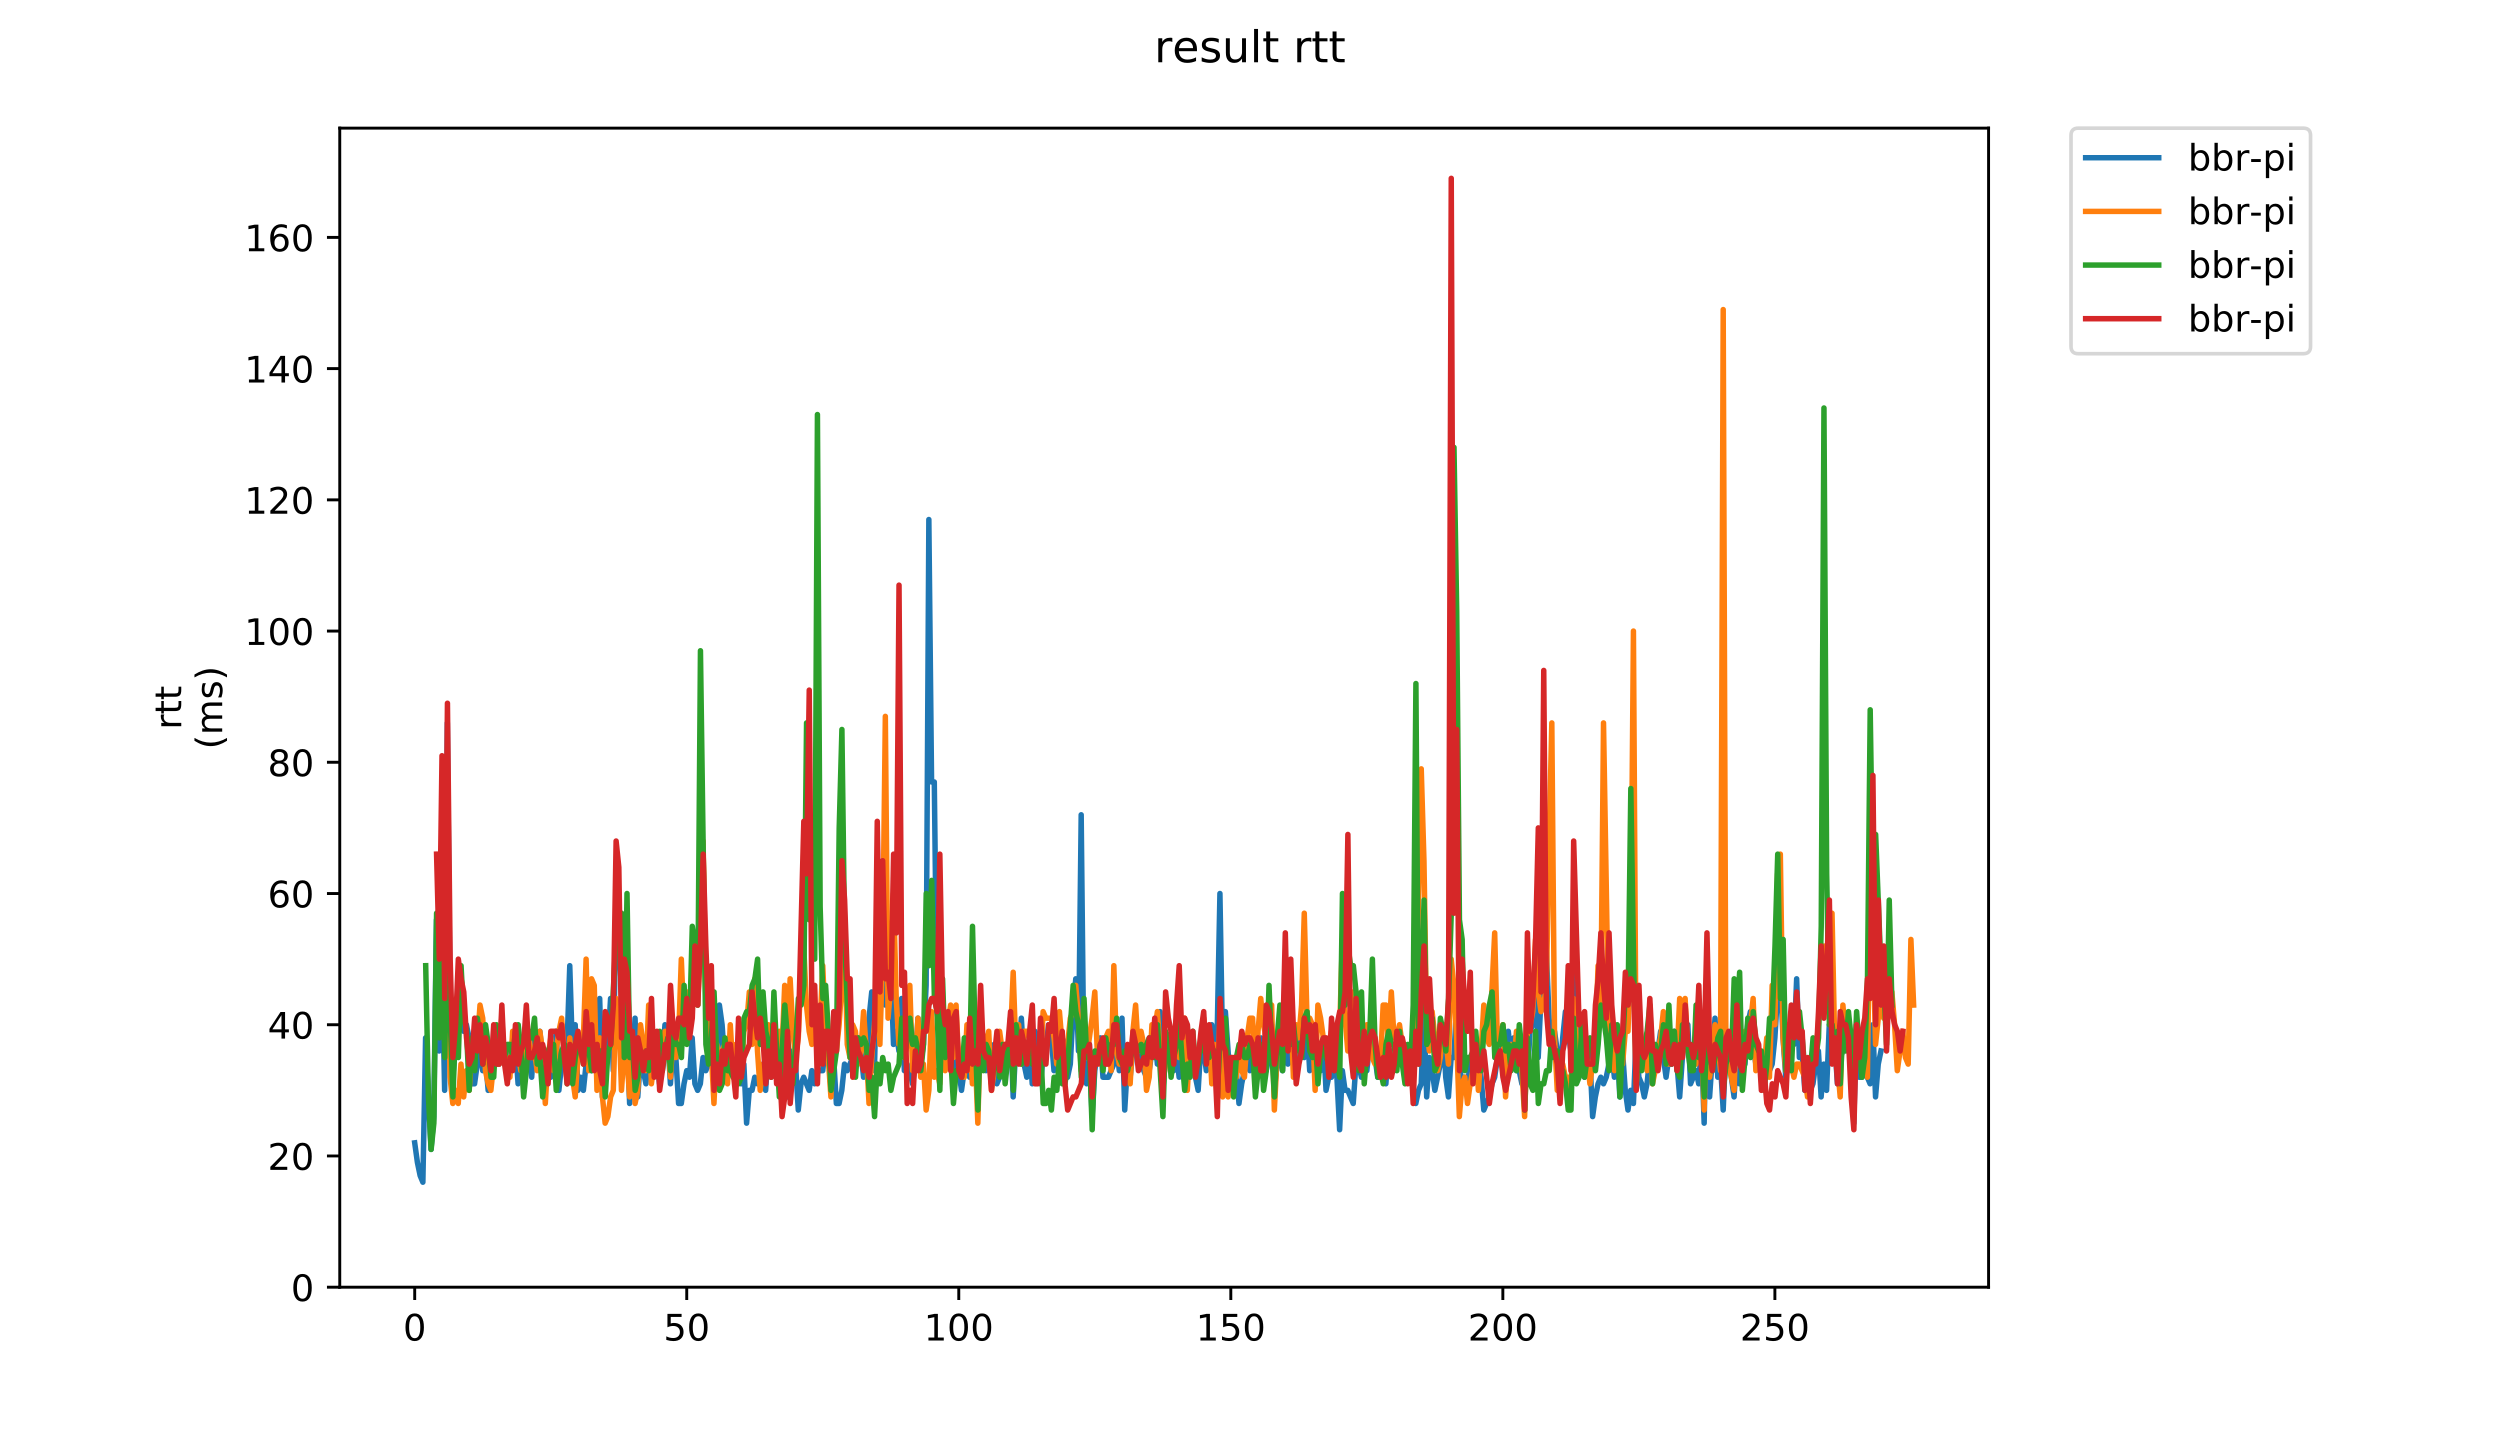 <?xml version="1.0" encoding="utf-8" standalone="no"?>
<!DOCTYPE svg PUBLIC "-//W3C//DTD SVG 1.1//EN"
  "http://www.w3.org/Graphics/SVG/1.1/DTD/svg11.dtd">
<!-- Created with matplotlib (https://matplotlib.org/) -->
<svg height="396pt" version="1.1" viewBox="0 0 684 396" width="684pt" xmlns="http://www.w3.org/2000/svg" xmlns:xlink="http://www.w3.org/1999/xlink">
 <defs>
  <style type="text/css">
*{stroke-linecap:butt;stroke-linejoin:round;}
  </style>
 </defs>
 <g id="figure_1">
  <g id="patch_1">
   <path d="M 0 396 
L 684 396 
L 684 0 
L 0 0 
z
" style="fill:#ffffff;"/>
  </g>
  <g id="axes_1">
   <g id="patch_2">
    <path d="M 92.957 352.174 
L 544.074 352.174 
L 544.074 35.062 
L 92.957 35.062 
z
" style="fill:#ffffff;"/>
   </g>
   <g id="matplotlib.axis_1">
    <g id="xtick_1">
     <g id="line2d_1">
      <defs>
       <path d="M 0 0 
L 0 3.5 
" id="mc7e9b4f6b4" style="stroke:#000000;stroke-width:0.8;"/>
      </defs>
      <g>
       <use style="stroke:#000000;stroke-width:0.8;" x="113.463" xlink:href="#mc7e9b4f6b4" y="352.174"/>
      </g>
     </g>
     <g id="text_1">
      <!-- 0 -->
      <defs>
       <path d="M 31.781 66.406 
Q 24.172 66.406 20.328 58.906 
Q 16.5 51.422 16.5 36.375 
Q 16.5 21.391 20.328 13.891 
Q 24.172 6.391 31.781 6.391 
Q 39.453 6.391 43.281 13.891 
Q 47.125 21.391 47.125 36.375 
Q 47.125 51.422 43.281 58.906 
Q 39.453 66.406 31.781 66.406 
z
M 31.781 74.219 
Q 44.047 74.219 50.516 64.516 
Q 56.984 54.828 56.984 36.375 
Q 56.984 17.969 50.516 8.266 
Q 44.047 -1.422 31.781 -1.422 
Q 19.531 -1.422 13.062 8.266 
Q 6.594 17.969 6.594 36.375 
Q 6.594 54.828 13.062 64.516 
Q 19.531 74.219 31.781 74.219 
z
" id="DejaVuSans-48"/>
      </defs>
      <g transform="translate(110.282 366.773)scale(0.1 -0.1)">
       <use xlink:href="#DejaVuSans-48"/>
      </g>
     </g>
    </g>
    <g id="xtick_2">
     <g id="line2d_2">
      <g>
       <use style="stroke:#000000;stroke-width:0.8;" x="187.892" xlink:href="#mc7e9b4f6b4" y="352.174"/>
      </g>
     </g>
     <g id="text_2">
      <!-- 50 -->
      <defs>
       <path d="M 10.797 72.906 
L 49.516 72.906 
L 49.516 64.594 
L 19.828 64.594 
L 19.828 46.734 
Q 21.969 47.469 24.109 47.828 
Q 26.266 48.188 28.422 48.188 
Q 40.625 48.188 47.75 41.5 
Q 54.891 34.812 54.891 23.391 
Q 54.891 11.625 47.562 5.094 
Q 40.234 -1.422 26.906 -1.422 
Q 22.312 -1.422 17.547 -0.641 
Q 12.797 0.141 7.719 1.703 
L 7.719 11.625 
Q 12.109 9.234 16.797 8.062 
Q 21.484 6.891 26.703 6.891 
Q 35.156 6.891 40.078 11.328 
Q 45.016 15.766 45.016 23.391 
Q 45.016 31 40.078 35.438 
Q 35.156 39.891 26.703 39.891 
Q 22.75 39.891 18.812 39.016 
Q 14.891 38.141 10.797 36.281 
z
" id="DejaVuSans-53"/>
      </defs>
      <g transform="translate(181.529 366.773)scale(0.1 -0.1)">
       <use xlink:href="#DejaVuSans-53"/>
       <use x="63.623" xlink:href="#DejaVuSans-48"/>
      </g>
     </g>
    </g>
    <g id="xtick_3">
     <g id="line2d_3">
      <g>
       <use style="stroke:#000000;stroke-width:0.8;" x="262.32" xlink:href="#mc7e9b4f6b4" y="352.174"/>
      </g>
     </g>
     <g id="text_3">
      <!-- 100 -->
      <defs>
       <path d="M 12.406 8.297 
L 28.516 8.297 
L 28.516 63.922 
L 10.984 60.406 
L 10.984 69.391 
L 28.422 72.906 
L 38.281 72.906 
L 38.281 8.297 
L 54.391 8.297 
L 54.391 0 
L 12.406 0 
z
" id="DejaVuSans-49"/>
      </defs>
      <g transform="translate(252.777 366.773)scale(0.1 -0.1)">
       <use xlink:href="#DejaVuSans-49"/>
       <use x="63.623" xlink:href="#DejaVuSans-48"/>
       <use x="127.246" xlink:href="#DejaVuSans-48"/>
      </g>
     </g>
    </g>
    <g id="xtick_4">
     <g id="line2d_4">
      <g>
       <use style="stroke:#000000;stroke-width:0.8;" x="336.749" xlink:href="#mc7e9b4f6b4" y="352.174"/>
      </g>
     </g>
     <g id="text_4">
      <!-- 150 -->
      <g transform="translate(327.206 366.773)scale(0.1 -0.1)">
       <use xlink:href="#DejaVuSans-49"/>
       <use x="63.623" xlink:href="#DejaVuSans-53"/>
       <use x="127.246" xlink:href="#DejaVuSans-48"/>
      </g>
     </g>
    </g>
    <g id="xtick_5">
     <g id="line2d_5">
      <g>
       <use style="stroke:#000000;stroke-width:0.8;" x="411.178" xlink:href="#mc7e9b4f6b4" y="352.174"/>
      </g>
     </g>
     <g id="text_5">
      <!-- 200 -->
      <defs>
       <path d="M 19.188 8.297 
L 53.609 8.297 
L 53.609 0 
L 7.328 0 
L 7.328 8.297 
Q 12.938 14.109 22.625 23.891 
Q 32.328 33.688 34.812 36.531 
Q 39.547 41.844 41.422 45.531 
Q 43.312 49.219 43.312 52.781 
Q 43.312 58.594 39.234 62.25 
Q 35.156 65.922 28.609 65.922 
Q 23.969 65.922 18.812 64.312 
Q 13.672 62.703 7.812 59.422 
L 7.812 69.391 
Q 13.766 71.781 18.938 73 
Q 24.125 74.219 28.422 74.219 
Q 39.75 74.219 46.484 68.547 
Q 53.219 62.891 53.219 53.422 
Q 53.219 48.922 51.531 44.891 
Q 49.859 40.875 45.406 35.406 
Q 44.188 33.984 37.641 27.219 
Q 31.109 20.453 19.188 8.297 
z
" id="DejaVuSans-50"/>
      </defs>
      <g transform="translate(401.634 366.773)scale(0.1 -0.1)">
       <use xlink:href="#DejaVuSans-50"/>
       <use x="63.623" xlink:href="#DejaVuSans-48"/>
       <use x="127.246" xlink:href="#DejaVuSans-48"/>
      </g>
     </g>
    </g>
    <g id="xtick_6">
     <g id="line2d_6">
      <g>
       <use style="stroke:#000000;stroke-width:0.8;" x="485.607" xlink:href="#mc7e9b4f6b4" y="352.174"/>
      </g>
     </g>
     <g id="text_6">
      <!-- 250 -->
      <g transform="translate(476.063 366.773)scale(0.1 -0.1)">
       <use xlink:href="#DejaVuSans-50"/>
       <use x="63.623" xlink:href="#DejaVuSans-53"/>
       <use x="127.246" xlink:href="#DejaVuSans-48"/>
      </g>
     </g>
    </g>
   </g>
   <g id="matplotlib.axis_2">
    <g id="ytick_1">
     <g id="line2d_7">
      <defs>
       <path d="M 0 0 
L -3.5 0 
" id="md1b08a5b12" style="stroke:#000000;stroke-width:0.8;"/>
      </defs>
      <g>
       <use style="stroke:#000000;stroke-width:0.8;" x="92.957" xlink:href="#md1b08a5b12" y="352.174"/>
      </g>
     </g>
     <g id="text_7">
      <!-- 0 -->
      <g transform="translate(79.595 355.973)scale(0.1 -0.1)">
       <use xlink:href="#DejaVuSans-48"/>
      </g>
     </g>
    </g>
    <g id="ytick_2">
     <g id="line2d_8">
      <g>
       <use style="stroke:#000000;stroke-width:0.8;" x="92.957" xlink:href="#md1b08a5b12" y="316.271"/>
      </g>
     </g>
     <g id="text_8">
      <!-- 20 -->
      <g transform="translate(73.233 320.071)scale(0.1 -0.1)">
       <use xlink:href="#DejaVuSans-50"/>
       <use x="63.623" xlink:href="#DejaVuSans-48"/>
      </g>
     </g>
    </g>
    <g id="ytick_3">
     <g id="line2d_9">
      <g>
       <use style="stroke:#000000;stroke-width:0.8;" x="92.957" xlink:href="#md1b08a5b12" y="280.369"/>
      </g>
     </g>
     <g id="text_9">
      <!-- 40 -->
      <defs>
       <path d="M 37.797 64.312 
L 12.891 25.391 
L 37.797 25.391 
z
M 35.203 72.906 
L 47.609 72.906 
L 47.609 25.391 
L 58.016 25.391 
L 58.016 17.188 
L 47.609 17.188 
L 47.609 0 
L 37.797 0 
L 37.797 17.188 
L 4.891 17.188 
L 4.891 26.703 
z
" id="DejaVuSans-52"/>
      </defs>
      <g transform="translate(73.233 284.168)scale(0.1 -0.1)">
       <use xlink:href="#DejaVuSans-52"/>
       <use x="63.623" xlink:href="#DejaVuSans-48"/>
      </g>
     </g>
    </g>
    <g id="ytick_4">
     <g id="line2d_10">
      <g>
       <use style="stroke:#000000;stroke-width:0.8;" x="92.957" xlink:href="#md1b08a5b12" y="244.466"/>
      </g>
     </g>
     <g id="text_10">
      <!-- 60 -->
      <defs>
       <path d="M 33.016 40.375 
Q 26.375 40.375 22.484 35.828 
Q 18.609 31.297 18.609 23.391 
Q 18.609 15.531 22.484 10.953 
Q 26.375 6.391 33.016 6.391 
Q 39.656 6.391 43.531 10.953 
Q 47.406 15.531 47.406 23.391 
Q 47.406 31.297 43.531 35.828 
Q 39.656 40.375 33.016 40.375 
z
M 52.594 71.297 
L 52.594 62.312 
Q 48.875 64.062 45.094 64.984 
Q 41.312 65.922 37.594 65.922 
Q 27.828 65.922 22.672 59.328 
Q 17.531 52.734 16.797 39.406 
Q 19.672 43.656 24.016 45.922 
Q 28.375 48.188 33.594 48.188 
Q 44.578 48.188 50.953 41.516 
Q 57.328 34.859 57.328 23.391 
Q 57.328 12.156 50.688 5.359 
Q 44.047 -1.422 33.016 -1.422 
Q 20.359 -1.422 13.672 8.266 
Q 6.984 17.969 6.984 36.375 
Q 6.984 53.656 15.188 63.938 
Q 23.391 74.219 37.203 74.219 
Q 40.922 74.219 44.703 73.484 
Q 48.484 72.75 52.594 71.297 
z
" id="DejaVuSans-54"/>
      </defs>
      <g transform="translate(73.233 248.265)scale(0.1 -0.1)">
       <use xlink:href="#DejaVuSans-54"/>
       <use x="63.623" xlink:href="#DejaVuSans-48"/>
      </g>
     </g>
    </g>
    <g id="ytick_5">
     <g id="line2d_11">
      <g>
       <use style="stroke:#000000;stroke-width:0.8;" x="92.957" xlink:href="#md1b08a5b12" y="208.563"/>
      </g>
     </g>
     <g id="text_11">
      <!-- 80 -->
      <defs>
       <path d="M 31.781 34.625 
Q 24.75 34.625 20.719 30.859 
Q 16.703 27.094 16.703 20.516 
Q 16.703 13.922 20.719 10.156 
Q 24.75 6.391 31.781 6.391 
Q 38.812 6.391 42.859 10.172 
Q 46.922 13.969 46.922 20.516 
Q 46.922 27.094 42.891 30.859 
Q 38.875 34.625 31.781 34.625 
z
M 21.922 38.812 
Q 15.578 40.375 12.031 44.719 
Q 8.5 49.078 8.5 55.328 
Q 8.5 64.062 14.719 69.141 
Q 20.953 74.219 31.781 74.219 
Q 42.672 74.219 48.875 69.141 
Q 55.078 64.062 55.078 55.328 
Q 55.078 49.078 51.531 44.719 
Q 48 40.375 41.703 38.812 
Q 48.828 37.156 52.797 32.312 
Q 56.781 27.484 56.781 20.516 
Q 56.781 9.906 50.312 4.234 
Q 43.844 -1.422 31.781 -1.422 
Q 19.734 -1.422 13.25 4.234 
Q 6.781 9.906 6.781 20.516 
Q 6.781 27.484 10.781 32.312 
Q 14.797 37.156 21.922 38.812 
z
M 18.312 54.391 
Q 18.312 48.734 21.844 45.562 
Q 25.391 42.391 31.781 42.391 
Q 38.141 42.391 41.719 45.562 
Q 45.312 48.734 45.312 54.391 
Q 45.312 60.062 41.719 63.234 
Q 38.141 66.406 31.781 66.406 
Q 25.391 66.406 21.844 63.234 
Q 18.312 60.062 18.312 54.391 
z
" id="DejaVuSans-56"/>
      </defs>
      <g transform="translate(73.233 212.362)scale(0.1 -0.1)">
       <use xlink:href="#DejaVuSans-56"/>
       <use x="63.623" xlink:href="#DejaVuSans-48"/>
      </g>
     </g>
    </g>
    <g id="ytick_6">
     <g id="line2d_12">
      <g>
       <use style="stroke:#000000;stroke-width:0.8;" x="92.957" xlink:href="#md1b08a5b12" y="172.66"/>
      </g>
     </g>
     <g id="text_12">
      <!-- 100 -->
      <g transform="translate(66.87 176.459)scale(0.1 -0.1)">
       <use xlink:href="#DejaVuSans-49"/>
       <use x="63.623" xlink:href="#DejaVuSans-48"/>
       <use x="127.246" xlink:href="#DejaVuSans-48"/>
      </g>
     </g>
    </g>
    <g id="ytick_7">
     <g id="line2d_13">
      <g>
       <use style="stroke:#000000;stroke-width:0.8;" x="92.957" xlink:href="#md1b08a5b12" y="136.757"/>
      </g>
     </g>
     <g id="text_13">
      <!-- 120 -->
      <g transform="translate(66.87 140.556)scale(0.1 -0.1)">
       <use xlink:href="#DejaVuSans-49"/>
       <use x="63.623" xlink:href="#DejaVuSans-50"/>
       <use x="127.246" xlink:href="#DejaVuSans-48"/>
      </g>
     </g>
    </g>
    <g id="ytick_8">
     <g id="line2d_14">
      <g>
       <use style="stroke:#000000;stroke-width:0.8;" x="92.957" xlink:href="#md1b08a5b12" y="100.854"/>
      </g>
     </g>
     <g id="text_14">
      <!-- 140 -->
      <g transform="translate(66.87 104.654)scale(0.1 -0.1)">
       <use xlink:href="#DejaVuSans-49"/>
       <use x="63.623" xlink:href="#DejaVuSans-52"/>
       <use x="127.246" xlink:href="#DejaVuSans-48"/>
      </g>
     </g>
    </g>
    <g id="ytick_9">
     <g id="line2d_15">
      <g>
       <use style="stroke:#000000;stroke-width:0.8;" x="92.957" xlink:href="#md1b08a5b12" y="64.952"/>
      </g>
     </g>
     <g id="text_15">
      <!-- 160 -->
      <g transform="translate(66.87 68.751)scale(0.1 -0.1)">
       <use xlink:href="#DejaVuSans-49"/>
       <use x="63.623" xlink:href="#DejaVuSans-54"/>
       <use x="127.246" xlink:href="#DejaVuSans-48"/>
      </g>
     </g>
    </g>
    <g id="text_16">
     <!-- rtt -->
     <defs>
      <path d="M 41.109 46.297 
Q 39.594 47.172 37.812 47.578 
Q 36.031 48 33.891 48 
Q 26.266 48 22.188 43.047 
Q 18.109 38.094 18.109 28.812 
L 18.109 0 
L 9.078 0 
L 9.078 54.688 
L 18.109 54.688 
L 18.109 46.188 
Q 20.953 51.172 25.484 53.578 
Q 30.031 56 36.531 56 
Q 37.453 56 38.578 55.875 
Q 39.703 55.766 41.062 55.516 
z
" id="DejaVuSans-114"/>
      <path d="M 18.312 70.219 
L 18.312 54.688 
L 36.812 54.688 
L 36.812 47.703 
L 18.312 47.703 
L 18.312 18.016 
Q 18.312 11.328 20.141 9.422 
Q 21.969 7.516 27.594 7.516 
L 36.812 7.516 
L 36.812 0 
L 27.594 0 
Q 17.188 0 13.234 3.875 
Q 9.281 7.766 9.281 18.016 
L 9.281 47.703 
L 2.688 47.703 
L 2.688 54.688 
L 9.281 54.688 
L 9.281 70.219 
z
" id="DejaVuSans-116"/>
     </defs>
     <g transform="translate(49.593 199.594)rotate(-90)scale(0.1 -0.1)">
      <use xlink:href="#DejaVuSans-114"/>
      <use x="41.113" xlink:href="#DejaVuSans-116"/>
      <use x="80.322" xlink:href="#DejaVuSans-116"/>
     </g>
     <!-- (ms) -->
     <defs>
      <path d="M 31 75.875 
Q 24.469 64.656 21.281 53.656 
Q 18.109 42.672 18.109 31.391 
Q 18.109 20.125 21.312 9.062 
Q 24.516 -2 31 -13.188 
L 23.188 -13.188 
Q 15.875 -1.703 12.234 9.375 
Q 8.594 20.453 8.594 31.391 
Q 8.594 42.281 12.203 53.312 
Q 15.828 64.359 23.188 75.875 
z
" id="DejaVuSans-40"/>
      <path d="M 52 44.188 
Q 55.375 50.25 60.062 53.125 
Q 64.75 56 71.094 56 
Q 79.641 56 84.281 50.016 
Q 88.922 44.047 88.922 33.016 
L 88.922 0 
L 79.891 0 
L 79.891 32.719 
Q 79.891 40.578 77.094 44.375 
Q 74.312 48.188 68.609 48.188 
Q 61.625 48.188 57.562 43.547 
Q 53.516 38.922 53.516 30.906 
L 53.516 0 
L 44.484 0 
L 44.484 32.719 
Q 44.484 40.625 41.703 44.406 
Q 38.922 48.188 33.109 48.188 
Q 26.219 48.188 22.156 43.531 
Q 18.109 38.875 18.109 30.906 
L 18.109 0 
L 9.078 0 
L 9.078 54.688 
L 18.109 54.688 
L 18.109 46.188 
Q 21.188 51.219 25.484 53.609 
Q 29.781 56 35.688 56 
Q 41.656 56 45.828 52.969 
Q 50 49.953 52 44.188 
z
" id="DejaVuSans-109"/>
      <path d="M 44.281 53.078 
L 44.281 44.578 
Q 40.484 46.531 36.375 47.5 
Q 32.281 48.484 27.875 48.484 
Q 21.188 48.484 17.844 46.438 
Q 14.5 44.391 14.5 40.281 
Q 14.5 37.156 16.891 35.375 
Q 19.281 33.594 26.516 31.984 
L 29.594 31.297 
Q 39.156 29.25 43.188 25.516 
Q 47.219 21.781 47.219 15.094 
Q 47.219 7.469 41.188 3.016 
Q 35.156 -1.422 24.609 -1.422 
Q 20.219 -1.422 15.453 -0.562 
Q 10.688 0.297 5.422 2 
L 5.422 11.281 
Q 10.406 8.688 15.234 7.391 
Q 20.062 6.109 24.812 6.109 
Q 31.156 6.109 34.562 8.281 
Q 37.984 10.453 37.984 14.406 
Q 37.984 18.062 35.516 20.016 
Q 33.062 21.969 24.703 23.781 
L 21.578 24.516 
Q 13.234 26.266 9.516 29.906 
Q 5.812 33.547 5.812 39.891 
Q 5.812 47.609 11.281 51.797 
Q 16.75 56 26.812 56 
Q 31.781 56 36.172 55.266 
Q 40.578 54.547 44.281 53.078 
z
" id="DejaVuSans-115"/>
      <path d="M 8.016 75.875 
L 15.828 75.875 
Q 23.141 64.359 26.781 53.312 
Q 30.422 42.281 30.422 31.391 
Q 30.422 20.453 26.781 9.375 
Q 23.141 -1.703 15.828 -13.188 
L 8.016 -13.188 
Q 14.5 -2 17.703 9.062 
Q 20.906 20.125 20.906 31.391 
Q 20.906 42.672 17.703 53.656 
Q 14.5 64.656 8.016 75.875 
z
" id="DejaVuSans-41"/>
     </defs>
     <g transform="translate(60.79 204.995)rotate(-90)scale(0.1 -0.1)">
      <use xlink:href="#DejaVuSans-40"/>
      <use x="39.014" xlink:href="#DejaVuSans-109"/>
      <use x="136.426" xlink:href="#DejaVuSans-115"/>
      <use x="188.525" xlink:href="#DejaVuSans-41"/>
     </g>
    </g>
   </g>
   <g id="line2d_16">
    <path clip-path="url(#p72e5cf192c)" d="M 113.463 312.681 
L 114.207 318.066 
L 114.951 321.657 
L 115.696 323.452 
L 116.44 283.959 
L 117.929 314.476 
L 118.673 305.5 
L 119.417 251.646 
L 120.161 287.549 
L 120.906 262.417 
L 121.65 298.32 
L 122.394 197.792 
L 123.139 276.778 
L 123.883 294.73 
L 124.627 285.754 
L 125.371 282.164 
L 126.116 276.778 
L 126.86 282.164 
L 127.604 280.369 
L 128.349 283.959 
L 129.093 296.525 
L 129.837 296.525 
L 131.326 285.754 
L 132.07 292.935 
L 132.814 289.344 
L 133.559 298.32 
L 134.303 292.935 
L 135.047 289.344 
L 135.791 291.139 
L 136.536 291.139 
L 137.28 287.549 
L 138.024 289.344 
L 138.769 287.549 
L 139.513 292.935 
L 140.257 291.139 
L 141.001 285.754 
L 141.746 296.525 
L 143.234 289.344 
L 144.723 289.344 
L 145.467 294.73 
L 146.211 283.959 
L 146.956 291.139 
L 147.7 282.164 
L 148.444 289.344 
L 149.189 292.935 
L 149.933 292.935 
L 150.677 294.73 
L 151.421 292.935 
L 152.166 282.164 
L 152.91 298.32 
L 153.654 291.139 
L 154.399 287.549 
L 155.143 285.754 
L 155.887 264.212 
L 156.632 287.549 
L 157.376 280.369 
L 158.12 298.32 
L 158.864 294.73 
L 159.609 298.32 
L 161.097 283.959 
L 161.842 292.935 
L 162.586 287.549 
L 163.33 291.139 
L 164.074 273.188 
L 164.819 300.115 
L 166.307 285.754 
L 167.052 273.188 
L 167.796 292.935 
L 168.54 246.261 
L 169.284 255.237 
L 170.029 271.393 
L 170.773 267.803 
L 171.517 282.164 
L 172.262 301.91 
L 173.006 292.935 
L 173.75 278.573 
L 174.494 300.115 
L 175.239 289.344 
L 176.727 296.525 
L 177.472 285.754 
L 178.216 287.549 
L 178.96 292.935 
L 179.704 289.344 
L 180.449 296.525 
L 181.193 289.344 
L 181.937 280.369 
L 182.682 283.959 
L 183.426 296.525 
L 184.17 285.754 
L 184.914 289.344 
L 185.659 301.91 
L 186.403 301.91 
L 187.147 296.525 
L 187.892 292.935 
L 188.636 294.73 
L 189.38 283.959 
L 190.124 296.525 
L 190.869 298.32 
L 191.613 296.525 
L 192.357 289.344 
L 193.102 292.935 
L 193.846 291.139 
L 194.59 287.549 
L 195.335 296.525 
L 196.079 296.525 
L 196.823 274.983 
L 197.567 280.369 
L 198.312 291.139 
L 199.056 292.935 
L 199.8 287.549 
L 200.545 292.935 
L 201.289 294.73 
L 202.033 285.754 
L 202.777 296.525 
L 203.522 291.139 
L 204.266 307.296 
L 205.01 298.32 
L 205.755 298.32 
L 206.499 294.73 
L 207.243 296.525 
L 207.987 294.73 
L 208.732 291.139 
L 209.476 298.32 
L 210.22 287.549 
L 210.965 289.344 
L 211.709 289.344 
L 212.453 283.959 
L 213.197 292.935 
L 213.942 292.935 
L 214.686 285.754 
L 215.43 300.115 
L 216.175 287.549 
L 216.919 291.139 
L 217.663 291.139 
L 218.407 303.705 
L 219.152 296.525 
L 219.896 294.73 
L 221.385 298.32 
L 222.129 292.935 
L 222.873 296.525 
L 223.617 292.935 
L 225.106 292.935 
L 225.85 285.754 
L 226.595 283.959 
L 227.339 298.32 
L 228.083 289.344 
L 228.827 301.91 
L 229.572 301.91 
L 230.316 298.32 
L 231.06 291.139 
L 231.805 292.935 
L 233.293 289.344 
L 234.037 289.344 
L 234.782 283.959 
L 235.526 287.549 
L 236.27 294.73 
L 237.015 292.935 
L 237.759 278.573 
L 238.503 271.393 
L 239.248 292.935 
L 239.992 258.827 
L 240.736 280.369 
L 241.48 255.237 
L 242.225 274.983 
L 242.969 257.032 
L 243.713 264.212 
L 244.458 285.754 
L 245.202 282.164 
L 245.946 287.549 
L 246.69 273.188 
L 247.435 292.935 
L 248.179 291.139 
L 248.923 292.935 
L 249.668 296.525 
L 250.412 291.139 
L 251.156 278.573 
L 251.9 291.139 
L 252.645 285.754 
L 253.389 269.598 
L 254.133 142.143 
L 254.878 213.948 
L 255.622 213.948 
L 256.366 276.778 
L 257.11 282.164 
L 257.855 274.983 
L 258.599 285.754 
L 259.343 283.959 
L 260.088 291.139 
L 260.832 294.73 
L 261.576 280.369 
L 262.32 292.935 
L 263.065 298.32 
L 263.809 292.935 
L 264.553 291.139 
L 265.298 294.73 
L 266.042 291.139 
L 266.786 283.959 
L 267.53 294.73 
L 268.275 280.369 
L 269.019 283.959 
L 269.763 292.935 
L 270.508 289.344 
L 271.252 294.73 
L 271.996 285.754 
L 272.74 296.525 
L 273.485 294.73 
L 274.229 287.549 
L 274.973 294.73 
L 275.718 289.344 
L 276.462 280.369 
L 277.206 300.115 
L 277.951 285.754 
L 278.695 289.344 
L 279.439 278.573 
L 280.183 291.139 
L 280.928 294.73 
L 281.672 285.754 
L 282.416 296.525 
L 283.161 282.164 
L 283.905 283.959 
L 284.649 296.525 
L 285.393 289.344 
L 286.138 287.549 
L 286.882 280.369 
L 287.626 283.959 
L 288.371 292.935 
L 289.115 283.959 
L 289.859 285.754 
L 290.603 283.959 
L 291.348 285.754 
L 292.092 294.73 
L 292.836 291.139 
L 293.581 276.778 
L 294.325 267.803 
L 295.069 287.549 
L 295.813 222.924 
L 296.558 292.935 
L 297.302 296.525 
L 298.046 285.754 
L 298.791 305.5 
L 299.535 292.935 
L 300.279 287.549 
L 301.023 283.959 
L 301.768 294.73 
L 303.256 294.73 
L 304.745 291.139 
L 305.489 285.754 
L 306.233 292.935 
L 306.978 278.573 
L 307.722 303.705 
L 308.466 291.139 
L 309.211 294.73 
L 309.955 287.549 
L 310.699 283.959 
L 311.443 283.959 
L 312.188 287.549 
L 312.932 292.935 
L 313.676 294.73 
L 314.421 292.935 
L 315.909 282.164 
L 316.653 291.139 
L 317.398 276.778 
L 318.142 298.32 
L 318.886 289.344 
L 319.631 287.549 
L 320.375 283.959 
L 321.119 292.935 
L 321.864 287.549 
L 322.608 294.73 
L 323.352 292.935 
L 324.096 285.754 
L 324.841 289.344 
L 325.585 291.139 
L 326.329 289.344 
L 327.074 294.73 
L 327.818 298.32 
L 328.562 285.754 
L 329.306 287.549 
L 330.051 292.935 
L 330.795 287.549 
L 331.539 280.369 
L 332.284 294.73 
L 333.028 282.164 
L 333.772 244.466 
L 334.516 287.549 
L 335.261 276.778 
L 336.749 298.32 
L 337.494 294.73 
L 338.238 292.935 
L 338.982 301.91 
L 339.726 296.525 
L 341.215 289.344 
L 341.959 292.935 
L 342.704 283.959 
L 343.448 292.935 
L 344.192 289.344 
L 344.936 283.959 
L 345.681 291.139 
L 346.425 292.935 
L 347.169 289.344 
L 347.914 280.369 
L 348.658 298.32 
L 349.402 291.139 
L 350.146 285.754 
L 350.891 292.935 
L 351.635 266.007 
L 352.379 291.139 
L 353.124 283.959 
L 353.868 291.139 
L 354.612 287.549 
L 355.356 289.344 
L 356.101 280.369 
L 356.845 289.344 
L 357.589 280.369 
L 358.334 292.935 
L 359.078 289.344 
L 359.822 282.164 
L 360.567 289.344 
L 361.311 292.935 
L 362.055 283.959 
L 362.799 298.32 
L 363.544 294.73 
L 364.288 294.73 
L 365.032 291.139 
L 365.777 294.73 
L 366.521 309.091 
L 367.265 292.935 
L 368.009 298.32 
L 368.754 298.32 
L 370.242 301.91 
L 370.987 291.139 
L 371.731 291.139 
L 372.475 294.73 
L 373.219 285.754 
L 373.964 292.935 
L 374.708 285.754 
L 376.197 289.344 
L 376.941 294.73 
L 377.685 289.344 
L 378.429 291.139 
L 379.174 296.525 
L 379.918 285.754 
L 380.662 291.139 
L 381.407 292.935 
L 382.895 289.344 
L 383.639 291.139 
L 384.384 291.139 
L 385.128 289.344 
L 385.872 291.139 
L 386.617 298.32 
L 387.361 301.91 
L 388.105 298.32 
L 388.849 296.525 
L 389.594 276.778 
L 390.338 300.115 
L 391.082 289.344 
L 391.827 292.935 
L 392.571 298.32 
L 394.059 291.139 
L 394.804 280.369 
L 395.548 294.73 
L 396.292 300.115 
L 397.037 289.344 
L 397.781 289.344 
L 398.525 274.983 
L 399.269 291.139 
L 400.014 296.525 
L 400.758 294.73 
L 401.502 298.32 
L 402.247 289.344 
L 402.991 292.935 
L 403.735 287.549 
L 405.224 294.73 
L 405.968 303.705 
L 407.457 300.115 
L 408.201 296.525 
L 408.945 294.73 
L 409.69 289.344 
L 410.434 289.344 
L 411.178 285.754 
L 411.922 285.754 
L 412.667 282.164 
L 413.411 289.344 
L 414.155 283.959 
L 414.9 292.935 
L 415.644 292.935 
L 416.388 296.525 
L 417.132 285.754 
L 417.877 294.73 
L 418.621 282.164 
L 419.365 280.369 
L 420.11 262.417 
L 420.854 289.344 
L 421.598 273.188 
L 422.342 251.646 
L 423.087 260.622 
L 423.831 278.573 
L 424.575 289.344 
L 425.32 282.164 
L 426.064 287.549 
L 426.808 298.32 
L 427.552 283.959 
L 428.297 276.778 
L 429.785 287.549 
L 430.53 257.032 
L 431.274 282.164 
L 432.018 289.344 
L 432.762 289.344 
L 433.507 294.73 
L 434.251 285.754 
L 434.995 289.344 
L 435.74 305.5 
L 436.484 300.115 
L 437.228 296.525 
L 437.972 294.73 
L 438.717 296.525 
L 439.461 294.73 
L 440.95 287.549 
L 441.694 294.73 
L 442.438 285.754 
L 443.183 300.115 
L 443.927 287.549 
L 444.671 298.32 
L 445.415 303.705 
L 446.16 298.32 
L 446.904 301.91 
L 447.648 283.959 
L 448.393 294.73 
L 449.137 296.525 
L 449.881 300.115 
L 450.625 296.525 
L 451.37 289.344 
L 452.114 291.139 
L 453.603 287.549 
L 454.347 282.164 
L 455.091 289.344 
L 455.835 294.73 
L 456.58 289.344 
L 457.324 291.139 
L 458.068 282.164 
L 459.557 300.115 
L 460.301 289.344 
L 461.045 280.369 
L 461.79 280.369 
L 462.534 296.525 
L 464.023 292.935 
L 464.767 296.525 
L 465.511 285.754 
L 466.255 307.296 
L 467 267.803 
L 467.744 300.115 
L 469.233 278.573 
L 469.977 294.73 
L 470.721 291.139 
L 471.465 303.705 
L 472.21 285.754 
L 472.954 289.344 
L 474.443 300.115 
L 475.187 287.549 
L 475.931 296.525 
L 476.675 285.754 
L 477.42 291.139 
L 478.164 280.369 
L 478.908 276.778 
L 479.653 285.754 
L 480.397 291.139 
L 481.141 287.549 
L 481.885 291.139 
L 483.374 294.73 
L 484.863 291.139 
L 485.607 283.959 
L 486.351 271.393 
L 487.096 267.803 
L 487.84 283.959 
L 488.584 294.73 
L 489.328 291.139 
L 490.073 282.164 
L 490.817 285.754 
L 491.561 267.803 
L 492.306 289.344 
L 493.05 287.549 
L 493.794 298.32 
L 495.283 298.32 
L 496.027 296.525 
L 496.771 291.139 
L 497.516 287.549 
L 498.26 300.115 
L 499.004 291.139 
L 499.748 298.32 
L 500.493 280.369 
L 501.237 289.344 
L 501.981 285.754 
L 502.726 296.525 
L 503.47 289.344 
L 504.214 287.549 
L 504.958 283.959 
L 506.447 283.959 
L 507.191 307.296 
L 507.936 280.369 
L 508.68 294.73 
L 509.424 294.73 
L 510.168 289.344 
L 510.913 294.73 
L 511.657 296.525 
L 512.401 280.369 
L 513.146 300.115 
L 513.89 291.139 
L 514.634 287.549 
L 514.634 287.549 
" style="fill:none;stroke:#1f77b4;stroke-linecap:square;stroke-width:1.5;"/>
   </g>
   <g id="line2d_17">
    <path clip-path="url(#p72e5cf192c)" d="M 122.397 242.671 
L 123.142 294.73 
L 123.886 301.91 
L 124.63 298.32 
L 125.374 301.91 
L 126.119 291.139 
L 126.863 300.115 
L 127.607 292.935 
L 128.352 298.32 
L 129.096 287.549 
L 129.84 283.959 
L 130.584 285.754 
L 131.329 274.983 
L 132.073 278.573 
L 132.817 292.935 
L 133.562 296.525 
L 134.306 298.32 
L 135.05 291.139 
L 135.794 282.164 
L 136.539 291.139 
L 137.283 278.573 
L 138.027 291.139 
L 138.772 289.344 
L 139.516 294.73 
L 140.26 282.164 
L 141.004 289.344 
L 141.749 287.549 
L 142.493 292.935 
L 143.237 292.935 
L 143.982 285.754 
L 144.726 283.959 
L 145.47 289.344 
L 146.214 287.549 
L 146.959 292.935 
L 147.703 282.164 
L 148.447 287.549 
L 149.192 301.91 
L 149.936 289.344 
L 150.68 283.959 
L 151.424 292.935 
L 152.913 282.164 
L 153.657 278.573 
L 154.402 289.344 
L 155.146 292.935 
L 155.89 283.959 
L 156.634 294.73 
L 157.379 300.115 
L 158.123 289.344 
L 158.867 283.959 
L 159.612 283.959 
L 160.356 262.417 
L 161.1 292.935 
L 161.845 267.803 
L 162.589 269.598 
L 163.333 298.32 
L 164.077 283.959 
L 164.822 300.115 
L 165.566 307.296 
L 166.31 305.5 
L 167.055 300.115 
L 167.799 298.32 
L 168.543 273.188 
L 169.287 276.778 
L 170.032 298.32 
L 170.776 287.549 
L 171.52 289.344 
L 172.265 300.115 
L 173.009 287.549 
L 173.753 301.91 
L 174.497 298.32 
L 175.242 280.369 
L 175.986 285.754 
L 176.73 292.935 
L 177.475 274.983 
L 178.219 296.525 
L 179.707 285.754 
L 181.196 285.754 
L 181.94 282.164 
L 182.685 283.959 
L 183.429 294.73 
L 184.173 283.959 
L 184.917 289.344 
L 185.662 283.959 
L 186.406 262.417 
L 187.15 280.369 
L 187.895 271.393 
L 188.639 280.369 
L 189.383 269.598 
L 190.127 267.803 
L 190.872 274.983 
L 191.616 257.032 
L 192.36 230.105 
L 193.105 273.188 
L 194.593 287.549 
L 195.337 301.91 
L 196.082 285.754 
L 196.826 291.139 
L 197.57 287.549 
L 198.315 285.754 
L 199.059 296.525 
L 199.803 280.369 
L 200.547 292.935 
L 201.292 285.754 
L 202.036 292.935 
L 202.78 294.73 
L 203.525 282.164 
L 204.269 280.369 
L 205.013 271.393 
L 205.758 285.754 
L 206.502 267.803 
L 207.246 287.549 
L 207.99 298.32 
L 208.735 291.139 
L 209.479 292.935 
L 210.223 280.369 
L 210.968 289.344 
L 211.712 283.959 
L 212.456 287.549 
L 213.2 282.164 
L 213.945 287.549 
L 214.689 269.598 
L 215.433 287.549 
L 216.178 267.803 
L 216.922 282.164 
L 217.666 289.344 
L 218.41 283.959 
L 219.155 266.007 
L 219.899 258.827 
L 220.643 274.983 
L 221.388 282.164 
L 222.132 285.754 
L 222.876 280.369 
L 224.365 280.369 
L 225.109 264.212 
L 225.853 282.164 
L 226.598 289.344 
L 227.342 300.115 
L 228.086 282.164 
L 228.83 287.549 
L 229.575 280.369 
L 230.319 269.598 
L 231.063 255.237 
L 231.808 285.754 
L 232.552 289.344 
L 233.296 280.369 
L 234.04 282.164 
L 234.785 291.139 
L 235.529 287.549 
L 236.273 276.778 
L 237.018 287.549 
L 237.762 301.91 
L 238.506 289.344 
L 239.25 280.369 
L 239.995 266.007 
L 240.739 285.754 
L 241.483 260.622 
L 242.228 195.997 
L 242.972 278.573 
L 243.716 269.598 
L 244.461 244.466 
L 245.205 273.188 
L 245.949 285.754 
L 246.693 282.164 
L 247.438 289.344 
L 248.182 285.754 
L 248.926 269.598 
L 249.671 292.935 
L 250.415 291.139 
L 251.159 278.573 
L 251.903 294.73 
L 252.648 291.139 
L 253.392 303.705 
L 254.136 298.32 
L 254.881 276.778 
L 255.625 294.73 
L 256.369 292.935 
L 257.113 296.525 
L 257.858 282.164 
L 258.602 292.935 
L 259.346 280.369 
L 260.091 274.983 
L 260.835 289.344 
L 261.579 274.983 
L 262.323 291.139 
L 263.068 289.344 
L 263.812 294.73 
L 264.556 280.369 
L 265.301 283.959 
L 266.045 296.525 
L 266.789 287.549 
L 267.533 307.296 
L 268.278 280.369 
L 269.022 283.959 
L 269.766 285.754 
L 270.511 282.164 
L 271.255 298.32 
L 271.999 292.935 
L 272.743 285.754 
L 273.488 282.164 
L 274.232 287.549 
L 274.976 285.754 
L 275.721 285.754 
L 276.465 283.959 
L 277.209 266.007 
L 277.953 287.549 
L 278.698 280.369 
L 279.442 291.139 
L 280.186 282.164 
L 280.931 282.164 
L 281.675 283.959 
L 282.419 289.344 
L 283.163 287.549 
L 283.908 292.935 
L 284.652 292.935 
L 285.396 276.778 
L 286.141 278.573 
L 287.629 278.573 
L 288.374 283.959 
L 289.118 291.139 
L 289.862 276.778 
L 290.606 285.754 
L 291.351 289.344 
L 292.095 285.754 
L 292.839 278.573 
L 293.584 276.778 
L 294.328 269.598 
L 295.072 278.573 
L 295.816 292.935 
L 296.561 285.754 
L 297.305 289.344 
L 298.794 278.573 
L 299.538 271.393 
L 300.282 289.344 
L 301.026 291.139 
L 301.771 289.344 
L 302.515 283.959 
L 303.259 282.164 
L 304.004 292.935 
L 304.748 264.212 
L 305.492 287.549 
L 306.236 291.139 
L 306.981 289.344 
L 307.725 289.344 
L 308.469 291.139 
L 309.214 296.525 
L 309.958 282.164 
L 310.702 274.983 
L 311.446 287.549 
L 312.191 282.164 
L 312.935 285.754 
L 313.679 298.32 
L 314.424 294.73 
L 315.168 280.369 
L 315.912 282.164 
L 316.656 276.778 
L 317.401 287.549 
L 318.145 296.525 
L 318.889 291.139 
L 319.634 283.959 
L 320.378 289.344 
L 321.122 289.344 
L 321.866 282.164 
L 322.611 289.344 
L 323.355 282.164 
L 324.099 278.573 
L 324.844 298.32 
L 325.588 285.754 
L 326.332 287.549 
L 327.077 292.935 
L 328.565 285.754 
L 329.309 278.573 
L 330.054 287.549 
L 330.798 282.164 
L 331.542 296.525 
L 332.287 285.754 
L 333.031 298.32 
L 333.775 278.573 
L 334.519 300.115 
L 335.264 285.754 
L 336.008 300.115 
L 336.752 292.935 
L 337.497 292.935 
L 338.241 294.73 
L 338.985 287.549 
L 339.729 292.935 
L 340.474 294.73 
L 341.218 283.959 
L 341.962 278.573 
L 342.707 278.573 
L 343.451 294.73 
L 344.195 282.164 
L 344.939 273.188 
L 345.684 280.369 
L 346.428 283.959 
L 347.172 276.778 
L 347.917 274.983 
L 348.661 303.705 
L 349.405 289.344 
L 350.149 282.164 
L 350.894 280.369 
L 351.638 274.983 
L 352.382 282.164 
L 353.127 274.983 
L 353.871 294.73 
L 354.615 280.369 
L 355.359 283.959 
L 356.104 274.983 
L 356.848 249.851 
L 357.592 278.573 
L 358.337 278.573 
L 359.081 280.369 
L 359.825 298.32 
L 360.569 274.983 
L 361.314 278.573 
L 362.058 283.959 
L 362.802 285.754 
L 363.547 285.754 
L 364.291 282.164 
L 365.035 291.139 
L 365.779 280.369 
L 366.524 282.164 
L 367.268 257.032 
L 368.012 278.573 
L 368.757 287.549 
L 369.501 276.778 
L 370.245 271.393 
L 370.99 271.393 
L 371.734 280.369 
L 372.478 287.549 
L 373.222 289.344 
L 373.967 280.369 
L 374.711 280.369 
L 375.455 289.344 
L 376.2 291.139 
L 376.944 287.549 
L 377.688 291.139 
L 378.432 274.983 
L 379.177 274.983 
L 379.921 285.754 
L 380.665 271.393 
L 381.41 283.959 
L 382.154 283.959 
L 382.898 280.369 
L 384.387 291.139 
L 385.131 289.344 
L 385.875 294.73 
L 386.62 292.935 
L 387.364 280.369 
L 388.852 210.358 
L 389.597 235.49 
L 390.341 282.164 
L 391.085 287.549 
L 391.83 276.778 
L 392.574 283.959 
L 393.318 292.935 
L 394.062 289.344 
L 394.807 280.369 
L 395.551 283.959 
L 396.295 291.139 
L 397.04 262.417 
L 397.784 269.598 
L 398.528 283.959 
L 399.272 305.5 
L 400.017 296.525 
L 400.761 294.73 
L 401.505 301.91 
L 402.25 296.525 
L 402.994 292.935 
L 403.738 285.754 
L 404.482 298.32 
L 405.227 287.549 
L 405.971 274.983 
L 406.715 283.959 
L 407.46 285.754 
L 408.948 255.237 
L 409.693 285.754 
L 410.437 283.959 
L 411.181 280.369 
L 411.925 300.115 
L 412.67 289.344 
L 413.414 285.754 
L 414.158 291.139 
L 414.903 282.164 
L 415.647 283.959 
L 416.391 292.935 
L 417.135 305.5 
L 417.88 282.164 
L 418.624 280.369 
L 419.368 276.778 
L 420.113 257.032 
L 420.857 271.393 
L 421.601 276.778 
L 422.345 274.983 
L 423.09 269.598 
L 423.834 230.105 
L 424.578 197.792 
L 425.323 283.959 
L 426.067 298.32 
L 426.811 292.935 
L 427.555 291.139 
L 428.3 294.73 
L 429.044 294.73 
L 429.788 300.115 
L 430.533 273.188 
L 431.277 283.959 
L 432.021 291.139 
L 433.51 291.139 
L 434.254 289.344 
L 434.998 296.525 
L 436.487 285.754 
L 437.231 264.212 
L 437.975 276.778 
L 438.72 197.792 
L 440.208 285.754 
L 440.953 283.959 
L 441.697 292.935 
L 442.441 291.139 
L 443.93 291.139 
L 444.674 282.164 
L 445.418 282.164 
L 446.163 260.622 
L 446.907 172.66 
L 447.651 296.525 
L 448.395 289.344 
L 449.14 289.344 
L 449.884 287.549 
L 450.628 292.935 
L 451.373 276.778 
L 452.117 296.525 
L 452.861 292.935 
L 453.606 287.549 
L 454.35 283.959 
L 455.094 276.778 
L 455.838 285.754 
L 456.583 291.139 
L 457.327 289.344 
L 458.071 285.754 
L 458.816 289.344 
L 459.56 273.188 
L 460.304 280.369 
L 461.048 273.188 
L 461.793 287.549 
L 463.281 291.139 
L 464.026 291.139 
L 464.77 285.754 
L 465.514 282.164 
L 466.258 303.705 
L 467.003 269.598 
L 467.747 294.73 
L 468.491 289.344 
L 469.236 280.369 
L 469.98 283.959 
L 470.724 292.935 
L 471.468 84.698 
L 472.213 291.139 
L 472.957 291.139 
L 474.446 298.32 
L 475.19 276.778 
L 475.934 289.344 
L 477.423 282.164 
L 478.167 285.754 
L 478.911 280.369 
L 479.656 273.188 
L 480.4 292.935 
L 481.888 289.344 
L 482.633 292.935 
L 483.377 283.959 
L 484.121 294.73 
L 484.866 269.598 
L 485.61 280.369 
L 486.354 239.08 
L 487.098 233.695 
L 487.843 283.959 
L 488.587 292.935 
L 489.331 280.369 
L 490.076 291.139 
L 490.82 294.73 
L 491.564 291.139 
L 492.309 291.139 
L 493.797 294.73 
L 494.541 300.115 
L 495.286 298.32 
L 496.03 289.344 
L 496.774 289.344 
L 497.519 280.369 
L 498.263 267.803 
L 499.007 258.827 
L 499.751 276.778 
L 500.496 257.032 
L 501.24 249.851 
L 501.984 285.754 
L 502.729 291.139 
L 503.473 300.115 
L 504.217 274.983 
L 504.961 283.959 
L 505.706 280.369 
L 506.45 291.139 
L 507.194 298.32 
L 507.939 283.959 
L 508.683 283.959 
L 509.427 282.164 
L 510.171 287.549 
L 510.916 294.73 
L 511.66 240.875 
L 512.404 255.237 
L 513.149 285.754 
L 513.893 278.573 
L 514.637 267.803 
L 515.381 278.573 
L 516.126 273.188 
L 516.87 276.778 
L 517.614 271.393 
L 518.359 280.369 
L 519.103 292.935 
L 520.591 282.164 
L 521.336 289.344 
L 522.08 291.139 
L 522.824 257.032 
L 523.569 274.983 
L 523.569 274.983 
" style="fill:none;stroke:#ff7f0e;stroke-linecap:square;stroke-width:1.5;"/>
   </g>
   <g id="line2d_18">
    <path clip-path="url(#p72e5cf192c)" d="M 116.471 264.212 
L 117.215 300.115 
L 117.96 314.476 
L 118.704 307.296 
L 119.448 249.851 
L 120.193 283.959 
L 120.937 258.827 
L 121.681 289.344 
L 122.426 244.466 
L 123.17 278.573 
L 123.914 300.115 
L 124.658 280.369 
L 125.403 289.344 
L 126.147 264.212 
L 126.891 278.573 
L 127.636 282.164 
L 128.38 298.32 
L 129.124 283.959 
L 129.868 292.935 
L 130.613 278.573 
L 131.357 283.959 
L 132.101 291.139 
L 132.846 280.369 
L 133.59 285.754 
L 134.334 294.73 
L 135.078 294.73 
L 135.823 280.369 
L 136.567 289.344 
L 137.311 282.164 
L 138.056 289.344 
L 138.8 285.754 
L 139.544 285.754 
L 140.288 289.344 
L 141.033 282.164 
L 141.777 280.369 
L 142.521 287.549 
L 143.266 300.115 
L 144.01 292.935 
L 144.754 282.164 
L 145.498 283.959 
L 146.243 278.573 
L 146.987 291.139 
L 147.731 289.344 
L 148.476 300.115 
L 149.22 292.935 
L 149.964 287.549 
L 150.708 285.754 
L 151.453 285.754 
L 152.197 298.32 
L 153.686 287.549 
L 154.43 285.754 
L 155.174 296.525 
L 155.918 289.344 
L 156.663 296.525 
L 157.407 289.344 
L 158.151 285.754 
L 158.896 285.754 
L 159.64 291.139 
L 160.384 280.369 
L 161.129 287.549 
L 161.873 292.935 
L 162.617 289.344 
L 163.361 289.344 
L 164.106 287.549 
L 164.85 287.549 
L 165.594 300.115 
L 166.339 287.549 
L 167.083 285.754 
L 168.571 255.237 
L 169.316 255.237 
L 170.06 249.851 
L 170.804 289.344 
L 171.549 244.466 
L 172.293 289.344 
L 173.037 285.754 
L 173.781 298.32 
L 174.526 294.73 
L 175.27 289.344 
L 176.014 291.139 
L 176.759 287.549 
L 177.503 292.935 
L 178.247 289.344 
L 178.991 287.549 
L 179.736 291.139 
L 180.48 282.164 
L 181.224 292.935 
L 181.969 287.549 
L 182.713 283.959 
L 183.457 292.935 
L 184.201 280.369 
L 184.946 285.754 
L 185.69 285.754 
L 186.434 289.344 
L 187.179 269.598 
L 187.923 285.754 
L 188.667 280.369 
L 189.411 253.441 
L 190.156 258.827 
L 190.9 274.983 
L 191.644 178.045 
L 193.133 285.754 
L 193.877 291.139 
L 194.621 283.959 
L 195.366 271.393 
L 196.11 289.344 
L 196.854 298.32 
L 197.599 296.525 
L 198.343 283.959 
L 199.087 292.935 
L 199.831 292.935 
L 200.576 294.73 
L 201.32 294.73 
L 202.064 296.525 
L 202.809 294.73 
L 203.553 278.573 
L 204.297 276.778 
L 205.042 276.778 
L 205.786 269.598 
L 206.53 267.803 
L 207.274 262.417 
L 208.019 285.754 
L 208.763 271.393 
L 209.507 282.164 
L 210.252 285.754 
L 210.996 294.73 
L 211.74 271.393 
L 212.484 287.549 
L 213.229 300.115 
L 214.717 274.983 
L 215.462 283.959 
L 216.206 291.139 
L 216.95 296.525 
L 217.694 285.754 
L 218.439 273.188 
L 219.183 274.983 
L 219.927 269.598 
L 220.672 197.792 
L 221.416 251.646 
L 222.16 246.261 
L 222.904 262.417 
L 223.649 113.42 
L 224.393 248.056 
L 225.137 273.188 
L 225.882 269.598 
L 226.626 282.164 
L 227.37 298.32 
L 228.859 287.549 
L 229.603 226.514 
L 230.347 199.587 
L 231.092 257.032 
L 231.836 274.983 
L 232.58 289.344 
L 233.324 287.549 
L 234.069 294.73 
L 234.813 283.959 
L 235.557 285.754 
L 236.302 283.959 
L 237.046 285.754 
L 237.79 298.32 
L 238.534 294.73 
L 239.279 305.5 
L 240.023 291.139 
L 240.767 296.525 
L 241.512 289.344 
L 242.256 292.935 
L 243 291.139 
L 243.745 298.32 
L 244.489 294.73 
L 245.977 291.139 
L 246.722 278.573 
L 247.466 289.344 
L 248.955 278.573 
L 249.699 285.754 
L 250.443 283.959 
L 251.187 287.549 
L 251.932 292.935 
L 252.676 285.754 
L 253.42 244.466 
L 254.165 264.212 
L 254.909 240.875 
L 255.653 273.188 
L 256.397 276.778 
L 257.142 298.32 
L 257.886 267.803 
L 258.63 289.344 
L 259.375 280.369 
L 260.119 289.344 
L 260.863 301.91 
L 261.607 292.935 
L 262.352 292.935 
L 263.096 294.73 
L 263.84 283.959 
L 264.585 285.754 
L 265.329 289.344 
L 266.073 253.441 
L 266.817 283.959 
L 267.562 303.705 
L 268.306 280.369 
L 269.05 292.935 
L 269.795 285.754 
L 270.539 287.549 
L 271.283 296.525 
L 272.027 291.139 
L 272.772 287.549 
L 273.516 294.73 
L 274.26 285.754 
L 275.005 296.525 
L 275.749 289.344 
L 276.493 278.573 
L 277.237 298.32 
L 277.982 280.369 
L 278.726 283.959 
L 279.47 291.139 
L 280.215 289.344 
L 280.959 289.344 
L 281.703 283.959 
L 282.447 291.139 
L 283.192 287.549 
L 283.936 291.139 
L 284.68 285.754 
L 285.425 301.91 
L 286.169 301.91 
L 286.913 298.32 
L 287.658 303.705 
L 288.402 294.73 
L 289.146 298.32 
L 289.89 289.344 
L 290.635 296.525 
L 291.379 296.525 
L 292.123 291.139 
L 293.612 269.598 
L 294.356 276.778 
L 295.1 280.369 
L 295.845 294.73 
L 296.589 273.188 
L 297.333 289.344 
L 298.078 287.549 
L 298.822 309.091 
L 299.566 287.549 
L 300.31 289.344 
L 301.055 285.754 
L 301.799 292.935 
L 302.543 283.959 
L 303.288 289.344 
L 304.032 285.754 
L 304.776 285.754 
L 305.52 278.573 
L 306.265 289.344 
L 307.009 291.139 
L 307.753 287.549 
L 308.498 292.935 
L 309.242 289.344 
L 310.73 285.754 
L 311.475 287.549 
L 312.219 285.754 
L 312.963 289.344 
L 313.708 285.754 
L 314.452 283.959 
L 315.196 285.754 
L 315.94 289.344 
L 316.685 280.369 
L 318.173 305.5 
L 318.918 282.164 
L 319.662 283.959 
L 320.406 294.73 
L 321.15 289.344 
L 321.895 285.754 
L 322.639 278.573 
L 323.383 289.344 
L 324.128 298.32 
L 324.872 291.139 
L 325.616 294.73 
L 326.361 282.164 
L 327.105 292.935 
L 327.849 291.139 
L 328.593 283.959 
L 329.338 287.549 
L 330.082 287.549 
L 330.826 289.344 
L 331.571 287.549 
L 332.315 287.549 
L 333.059 300.115 
L 333.803 283.959 
L 334.548 282.164 
L 335.292 278.573 
L 336.036 296.525 
L 336.781 289.344 
L 337.525 300.115 
L 338.269 289.344 
L 339.013 285.754 
L 339.758 285.754 
L 340.502 289.344 
L 341.246 289.344 
L 341.991 285.754 
L 342.735 287.549 
L 343.479 300.115 
L 344.968 285.754 
L 345.712 298.32 
L 346.456 292.935 
L 347.201 269.598 
L 347.945 287.549 
L 348.689 300.115 
L 349.433 283.959 
L 350.178 274.983 
L 350.922 292.935 
L 351.666 269.598 
L 352.411 283.959 
L 353.155 285.754 
L 353.899 280.369 
L 354.643 287.549 
L 355.388 285.754 
L 356.132 289.344 
L 356.876 278.573 
L 357.621 276.778 
L 358.365 287.549 
L 359.109 289.344 
L 359.853 283.959 
L 360.598 296.525 
L 361.342 287.549 
L 362.086 285.754 
L 362.831 289.344 
L 363.575 291.139 
L 364.319 283.959 
L 365.063 292.935 
L 365.808 289.344 
L 366.552 294.73 
L 367.296 244.466 
L 368.041 274.983 
L 368.785 258.827 
L 369.529 264.212 
L 370.274 264.212 
L 371.018 271.393 
L 371.762 292.935 
L 372.506 271.393 
L 373.251 296.525 
L 373.995 287.549 
L 374.739 283.959 
L 375.484 262.417 
L 376.228 285.754 
L 376.972 294.73 
L 377.716 292.935 
L 378.461 296.525 
L 379.205 285.754 
L 379.949 282.164 
L 380.694 285.754 
L 381.438 285.754 
L 382.182 292.935 
L 382.926 282.164 
L 383.671 291.139 
L 384.415 296.525 
L 385.159 285.754 
L 385.904 292.935 
L 386.648 274.983 
L 387.392 187.021 
L 388.136 291.139 
L 388.881 271.393 
L 389.625 246.261 
L 390.369 285.754 
L 391.114 283.959 
L 391.858 278.573 
L 392.602 292.935 
L 393.346 291.139 
L 394.091 278.573 
L 394.835 282.164 
L 395.579 287.549 
L 396.324 273.188 
L 397.068 249.851 
L 397.812 122.396 
L 398.556 167.275 
L 399.301 251.646 
L 400.045 257.032 
L 400.789 292.935 
L 401.534 289.344 
L 402.278 289.344 
L 403.022 287.549 
L 403.766 282.164 
L 404.511 291.139 
L 405.255 292.935 
L 405.999 282.164 
L 406.744 280.369 
L 407.488 274.983 
L 408.232 271.393 
L 408.977 289.344 
L 409.721 285.754 
L 410.465 285.754 
L 411.209 280.369 
L 411.954 287.549 
L 412.698 285.754 
L 413.442 292.935 
L 414.187 285.754 
L 414.931 292.935 
L 415.675 280.369 
L 416.419 287.549 
L 417.164 303.705 
L 417.908 283.959 
L 418.652 296.525 
L 419.397 298.32 
L 420.141 282.164 
L 420.885 301.91 
L 421.629 296.525 
L 422.374 296.525 
L 423.118 292.935 
L 423.862 292.935 
L 424.607 282.164 
L 425.351 289.344 
L 426.095 287.549 
L 426.839 296.525 
L 427.584 292.935 
L 428.328 296.525 
L 429.072 303.705 
L 429.817 303.705 
L 430.561 278.573 
L 431.305 296.525 
L 432.049 294.73 
L 432.794 280.369 
L 433.538 294.73 
L 435.027 283.959 
L 435.771 285.754 
L 436.515 292.935 
L 437.259 285.754 
L 438.004 274.983 
L 438.748 278.573 
L 439.492 283.959 
L 440.237 292.935 
L 440.981 280.369 
L 441.725 283.959 
L 442.469 280.369 
L 443.214 300.115 
L 444.702 271.393 
L 445.447 273.188 
L 446.191 215.743 
L 446.935 262.417 
L 447.679 296.525 
L 448.424 287.549 
L 449.168 292.935 
L 449.912 285.754 
L 450.657 282.164 
L 451.401 274.983 
L 452.145 296.525 
L 452.89 285.754 
L 453.634 291.139 
L 454.378 287.549 
L 455.122 280.369 
L 455.867 291.139 
L 456.611 274.983 
L 457.355 291.139 
L 458.1 282.164 
L 458.844 292.935 
L 459.588 294.73 
L 460.332 280.369 
L 461.077 282.164 
L 462.565 292.935 
L 463.31 292.935 
L 464.054 274.983 
L 464.798 289.344 
L 465.542 287.549 
L 466.287 300.115 
L 467.031 283.959 
L 467.775 287.549 
L 468.52 292.935 
L 469.264 289.344 
L 470.008 283.959 
L 470.752 282.164 
L 471.497 298.32 
L 472.241 291.139 
L 472.985 287.549 
L 473.73 289.344 
L 474.474 267.803 
L 475.218 278.573 
L 475.962 266.007 
L 476.707 298.32 
L 477.451 289.344 
L 478.195 278.573 
L 478.94 289.344 
L 479.684 276.778 
L 480.428 285.754 
L 481.172 287.549 
L 481.917 287.549 
L 482.661 298.32 
L 483.405 291.139 
L 484.15 278.573 
L 484.894 278.573 
L 485.638 258.827 
L 486.382 233.695 
L 487.127 273.188 
L 487.871 257.032 
L 488.615 292.935 
L 489.36 283.959 
L 490.104 292.935 
L 490.848 276.778 
L 491.593 278.573 
L 492.337 276.778 
L 493.081 283.959 
L 493.825 292.935 
L 494.57 296.525 
L 495.314 292.935 
L 496.058 283.959 
L 496.803 289.344 
L 497.547 283.959 
L 498.291 253.441 
L 499.035 111.625 
L 499.78 239.08 
L 500.524 280.369 
L 501.268 280.369 
L 502.013 287.549 
L 502.757 282.164 
L 503.501 296.525 
L 504.245 280.369 
L 504.99 287.549 
L 505.734 276.778 
L 506.478 283.959 
L 507.223 294.73 
L 507.967 276.778 
L 508.711 287.549 
L 509.455 294.73 
L 510.2 289.344 
L 510.944 267.803 
L 511.688 194.202 
L 512.433 244.466 
L 513.177 228.309 
L 514.665 266.007 
L 515.41 269.598 
L 516.154 285.754 
L 516.898 246.261 
L 517.643 274.983 
L 517.643 274.983 
" style="fill:none;stroke:#2ca02c;stroke-linecap:square;stroke-width:1.5;"/>
   </g>
   <g id="line2d_19">
    <path clip-path="url(#p72e5cf192c)" d="M 119.444 233.695 
L 120.188 262.417 
L 120.932 206.768 
L 121.677 273.188 
L 122.421 192.407 
L 123.165 262.417 
L 123.91 289.344 
L 124.654 280.369 
L 125.398 262.417 
L 126.142 267.803 
L 126.887 271.393 
L 127.631 283.959 
L 128.375 291.139 
L 129.12 289.344 
L 129.864 278.573 
L 130.608 287.549 
L 131.353 280.369 
L 132.097 291.139 
L 132.841 283.959 
L 133.585 287.549 
L 134.33 292.935 
L 135.074 280.369 
L 135.818 291.139 
L 136.563 291.139 
L 137.307 274.983 
L 138.051 291.139 
L 138.795 296.525 
L 139.54 289.344 
L 140.284 292.935 
L 141.028 280.369 
L 141.773 291.139 
L 142.517 287.549 
L 143.261 285.754 
L 144.005 274.983 
L 144.75 289.344 
L 145.494 289.344 
L 146.238 287.549 
L 146.983 283.959 
L 147.727 289.344 
L 148.471 285.754 
L 149.215 289.344 
L 149.96 296.525 
L 150.704 282.164 
L 152.193 282.164 
L 152.937 283.959 
L 153.681 280.369 
L 154.425 289.344 
L 155.17 296.525 
L 155.914 285.754 
L 156.658 291.139 
L 157.403 285.754 
L 158.147 282.164 
L 158.891 287.549 
L 159.635 291.139 
L 160.38 276.778 
L 161.124 285.754 
L 161.868 280.369 
L 162.613 292.935 
L 163.357 285.754 
L 164.101 292.935 
L 164.845 296.525 
L 165.59 276.778 
L 166.334 278.573 
L 167.078 285.754 
L 167.823 274.983 
L 168.567 230.105 
L 169.311 237.285 
L 170.055 283.959 
L 170.8 262.417 
L 171.544 266.007 
L 172.288 282.164 
L 173.033 282.164 
L 173.777 294.73 
L 174.521 283.959 
L 175.266 287.549 
L 176.01 292.935 
L 176.754 287.549 
L 177.498 289.344 
L 178.243 273.188 
L 178.987 294.73 
L 179.731 282.164 
L 180.476 298.32 
L 181.22 292.935 
L 181.964 285.754 
L 182.708 289.344 
L 183.453 269.598 
L 184.197 282.164 
L 184.941 283.959 
L 185.686 278.573 
L 186.43 278.573 
L 187.174 280.369 
L 187.918 273.188 
L 188.663 283.959 
L 189.407 278.573 
L 190.151 258.827 
L 190.896 274.983 
L 191.64 258.827 
L 192.384 233.695 
L 193.128 258.827 
L 193.873 278.573 
L 194.617 264.212 
L 195.361 298.32 
L 196.106 291.139 
L 196.85 296.525 
L 197.594 287.549 
L 198.338 291.139 
L 199.083 285.754 
L 199.827 285.754 
L 201.316 300.115 
L 202.06 278.573 
L 202.804 294.73 
L 203.548 289.344 
L 205.037 285.754 
L 205.781 271.393 
L 206.526 278.573 
L 207.27 283.959 
L 208.014 278.573 
L 208.758 283.959 
L 209.503 296.525 
L 210.247 287.549 
L 210.991 294.73 
L 211.736 280.369 
L 212.48 296.525 
L 213.224 291.139 
L 213.969 305.5 
L 214.713 300.115 
L 215.457 282.164 
L 216.201 301.91 
L 216.946 292.935 
L 217.69 292.935 
L 218.434 282.164 
L 219.923 224.719 
L 220.667 239.08 
L 221.411 188.816 
L 222.156 280.369 
L 222.9 269.598 
L 223.644 296.525 
L 224.389 274.983 
L 225.133 291.139 
L 225.877 282.164 
L 226.621 282.164 
L 227.366 292.935 
L 228.11 276.778 
L 228.854 287.549 
L 229.599 274.983 
L 230.343 235.49 
L 231.087 246.261 
L 231.831 267.803 
L 232.576 267.803 
L 233.32 294.73 
L 234.064 283.959 
L 234.809 287.549 
L 235.553 289.344 
L 236.297 292.935 
L 237.041 289.344 
L 237.786 294.73 
L 238.53 287.549 
L 239.274 282.164 
L 240.019 224.719 
L 240.763 271.393 
L 241.507 235.49 
L 242.251 267.803 
L 242.996 266.007 
L 243.74 273.188 
L 244.484 233.695 
L 245.229 255.237 
L 245.973 160.094 
L 246.717 269.598 
L 247.461 266.007 
L 248.206 301.91 
L 248.95 298.32 
L 249.694 301.91 
L 250.439 287.549 
L 251.183 292.935 
L 251.927 291.139 
L 252.671 282.164 
L 253.416 282.164 
L 254.16 274.983 
L 254.904 273.188 
L 255.649 273.188 
L 256.393 276.778 
L 257.137 233.695 
L 257.882 274.983 
L 258.626 280.369 
L 259.37 276.778 
L 260.114 292.935 
L 260.859 278.573 
L 261.603 276.778 
L 262.347 292.935 
L 263.092 294.73 
L 263.836 291.139 
L 264.58 292.935 
L 265.324 278.573 
L 266.069 291.139 
L 266.813 287.549 
L 267.557 291.139 
L 268.302 269.598 
L 269.046 287.549 
L 269.79 289.344 
L 270.534 289.344 
L 271.279 298.32 
L 272.023 289.344 
L 272.767 282.164 
L 273.512 292.935 
L 274.256 287.549 
L 275 285.754 
L 275.744 285.754 
L 276.489 276.778 
L 277.233 291.139 
L 277.977 283.959 
L 278.722 291.139 
L 279.466 282.164 
L 280.21 285.754 
L 280.954 291.139 
L 281.699 282.164 
L 282.443 274.983 
L 283.187 296.525 
L 283.932 296.525 
L 284.676 278.573 
L 285.42 287.549 
L 286.164 291.139 
L 286.909 280.369 
L 287.653 282.164 
L 288.397 273.188 
L 289.142 289.344 
L 289.886 287.549 
L 290.63 282.164 
L 291.374 296.525 
L 292.119 303.705 
L 293.607 300.115 
L 294.352 300.115 
L 295.84 296.525 
L 296.585 287.549 
L 297.329 287.549 
L 298.073 285.754 
L 298.817 300.115 
L 299.562 289.344 
L 300.306 291.139 
L 301.05 285.754 
L 301.795 283.959 
L 302.539 291.139 
L 303.283 291.139 
L 304.027 289.344 
L 304.772 280.369 
L 305.516 280.369 
L 306.26 289.344 
L 307.005 289.344 
L 307.749 296.525 
L 308.493 285.754 
L 309.237 291.139 
L 309.982 282.164 
L 310.726 285.754 
L 311.47 292.935 
L 312.959 289.344 
L 313.703 291.139 
L 314.447 283.959 
L 315.192 289.344 
L 315.936 278.573 
L 316.68 289.344 
L 317.425 287.549 
L 318.169 300.115 
L 318.913 271.393 
L 319.657 278.573 
L 320.402 282.164 
L 321.146 291.139 
L 321.89 274.983 
L 322.635 264.212 
L 323.379 283.959 
L 324.123 278.573 
L 324.867 280.369 
L 325.612 289.344 
L 326.356 282.164 
L 327.1 294.73 
L 327.845 289.344 
L 328.589 282.164 
L 329.333 276.778 
L 330.077 291.139 
L 330.822 280.369 
L 331.566 285.754 
L 332.31 289.344 
L 333.055 305.5 
L 333.799 273.188 
L 334.543 285.754 
L 335.287 287.549 
L 336.032 298.32 
L 336.776 289.344 
L 339.009 289.344 
L 339.753 282.164 
L 340.498 285.754 
L 341.242 283.959 
L 341.986 283.959 
L 342.73 285.754 
L 343.475 291.139 
L 344.219 283.959 
L 344.963 292.935 
L 345.708 292.935 
L 346.452 274.983 
L 347.196 276.778 
L 347.94 282.164 
L 348.685 291.139 
L 349.429 285.754 
L 350.173 282.164 
L 350.918 285.754 
L 351.662 255.237 
L 352.406 287.549 
L 353.15 262.417 
L 353.895 282.164 
L 354.639 296.525 
L 355.383 291.139 
L 356.128 287.549 
L 356.872 278.573 
L 357.616 282.164 
L 358.36 280.369 
L 359.105 287.549 
L 359.849 280.369 
L 360.593 291.139 
L 361.338 285.754 
L 362.082 283.959 
L 362.826 283.959 
L 363.57 294.73 
L 364.315 278.573 
L 365.059 292.935 
L 365.803 280.369 
L 366.548 276.778 
L 367.292 276.778 
L 368.036 271.393 
L 368.78 228.309 
L 369.525 287.549 
L 370.269 294.73 
L 371.013 273.188 
L 371.758 291.139 
L 372.502 292.935 
L 373.246 282.164 
L 373.99 291.139 
L 374.735 283.959 
L 375.479 282.164 
L 376.223 283.959 
L 377.712 294.73 
L 378.456 289.344 
L 379.201 294.73 
L 379.945 285.754 
L 380.689 294.73 
L 381.433 291.139 
L 382.178 282.164 
L 382.922 285.754 
L 383.666 283.959 
L 384.411 287.549 
L 385.155 296.525 
L 385.899 287.549 
L 386.643 301.91 
L 387.388 282.164 
L 388.132 291.139 
L 388.876 271.393 
L 389.621 258.827 
L 390.365 276.778 
L 391.109 267.803 
L 391.853 282.164 
L 392.598 287.549 
L 393.342 291.139 
L 394.086 280.369 
L 394.831 282.164 
L 395.575 285.754 
L 396.319 273.188 
L 397.063 48.795 
L 397.808 249.851 
L 398.552 199.587 
L 399.296 292.935 
L 400.041 262.417 
L 400.785 274.983 
L 401.529 282.164 
L 402.273 266.007 
L 403.018 296.525 
L 403.762 285.754 
L 404.506 292.935 
L 405.251 291.139 
L 405.995 287.549 
L 407.483 301.91 
L 408.228 296.525 
L 409.716 289.344 
L 410.461 287.549 
L 411.205 294.73 
L 411.949 298.32 
L 414.182 287.549 
L 414.926 287.549 
L 415.671 291.139 
L 416.415 287.549 
L 417.159 303.705 
L 417.903 255.237 
L 418.648 282.164 
L 419.392 273.188 
L 420.136 257.032 
L 420.881 226.514 
L 421.625 271.393 
L 422.369 183.431 
L 423.114 276.778 
L 423.858 285.754 
L 424.602 283.959 
L 426.091 291.139 
L 426.835 301.91 
L 427.579 287.549 
L 428.324 283.959 
L 429.068 264.212 
L 429.812 292.935 
L 430.556 230.105 
L 432.045 280.369 
L 433.534 276.778 
L 434.278 291.139 
L 435.766 291.139 
L 436.511 274.983 
L 437.255 267.803 
L 437.999 255.237 
L 438.744 269.598 
L 439.488 278.573 
L 440.232 255.237 
L 440.976 274.983 
L 441.721 283.959 
L 442.465 287.549 
L 443.209 283.959 
L 443.954 282.164 
L 444.698 266.007 
L 445.442 274.983 
L 446.186 267.803 
L 446.931 269.598 
L 447.675 298.32 
L 448.419 269.598 
L 449.164 287.549 
L 449.908 289.344 
L 450.652 287.549 
L 451.396 273.188 
L 452.141 287.549 
L 452.885 287.549 
L 453.629 292.935 
L 454.374 287.549 
L 455.118 285.754 
L 455.862 282.164 
L 456.606 289.344 
L 457.351 291.139 
L 458.095 285.754 
L 458.839 292.935 
L 459.584 285.754 
L 460.328 289.344 
L 461.072 274.983 
L 461.817 285.754 
L 462.561 285.754 
L 463.305 289.344 
L 464.049 285.754 
L 464.794 269.598 
L 465.538 292.935 
L 466.282 285.754 
L 467.027 255.237 
L 467.771 287.549 
L 468.515 292.935 
L 469.259 285.754 
L 470.748 289.344 
L 471.492 300.115 
L 472.237 283.959 
L 472.981 282.164 
L 473.725 289.344 
L 474.469 292.935 
L 475.214 274.983 
L 475.958 291.139 
L 476.702 292.935 
L 477.447 285.754 
L 478.191 287.549 
L 478.935 280.369 
L 479.679 278.573 
L 480.424 283.959 
L 481.168 285.754 
L 481.912 298.32 
L 482.657 292.935 
L 483.401 301.91 
L 484.145 303.705 
L 484.889 296.525 
L 485.634 300.115 
L 486.378 292.935 
L 487.867 296.525 
L 488.611 300.115 
L 489.355 283.959 
L 490.099 274.983 
L 490.844 283.959 
L 491.588 271.393 
L 492.332 283.959 
L 493.077 282.164 
L 493.821 298.32 
L 494.565 289.344 
L 495.309 301.91 
L 496.054 291.139 
L 496.798 291.139 
L 497.542 276.778 
L 498.287 258.827 
L 499.031 278.573 
L 499.775 264.212 
L 500.519 246.261 
L 501.264 291.139 
L 502.008 283.959 
L 502.752 296.525 
L 503.497 276.778 
L 504.241 280.369 
L 504.985 280.369 
L 505.73 283.959 
L 506.474 300.115 
L 507.218 309.091 
L 507.962 280.369 
L 508.707 289.344 
L 509.451 282.164 
L 510.195 278.573 
L 510.94 267.803 
L 511.684 273.188 
L 512.428 212.153 
L 513.172 280.369 
L 513.917 246.261 
L 514.661 274.983 
L 515.405 258.827 
L 516.15 287.549 
L 516.894 267.803 
L 517.638 276.778 
L 518.382 280.369 
L 519.127 282.164 
L 519.871 287.549 
L 520.615 282.164 
L 520.615 282.164 
" style="fill:none;stroke:#d62728;stroke-linecap:square;stroke-width:1.5;"/>
   </g>
   <g id="patch_3">
    <path d="M 92.957 352.174 
L 92.957 35.062 
" style="fill:none;stroke:#000000;stroke-linecap:square;stroke-linejoin:miter;stroke-width:0.8;"/>
   </g>
   <g id="patch_4">
    <path d="M 544.074 352.174 
L 544.074 35.062 
" style="fill:none;stroke:#000000;stroke-linecap:square;stroke-linejoin:miter;stroke-width:0.8;"/>
   </g>
   <g id="patch_5">
    <path d="M 92.957 352.174 
L 544.074 352.174 
" style="fill:none;stroke:#000000;stroke-linecap:square;stroke-linejoin:miter;stroke-width:0.8;"/>
   </g>
   <g id="patch_6">
    <path d="M 92.957 35.062 
L 544.074 35.062 
" style="fill:none;stroke:#000000;stroke-linecap:square;stroke-linejoin:miter;stroke-width:0.8;"/>
   </g>
   <g id="legend_1">
    <g id="patch_7">
     <path d="M 568.63 96.775 
L 630.163 96.775 
Q 632.163 96.775 632.163 94.775 
L 632.163 37.062 
Q 632.163 35.062 630.163 35.062 
L 568.63 35.062 
Q 566.63 35.062 566.63 37.062 
L 566.63 94.775 
Q 566.63 96.775 568.63 96.775 
z
" style="fill:#ffffff;opacity:0.8;stroke:#cccccc;stroke-linejoin:miter;"/>
    </g>
    <g id="line2d_20">
     <path d="M 570.63 43.161 
L 590.63 43.161 
" style="fill:none;stroke:#1f77b4;stroke-linecap:square;stroke-width:1.5;"/>
    </g>
    <g id="line2d_21"/>
    <g id="text_17">
     <!-- bbr-pi -->
     <defs>
      <path d="M 48.688 27.297 
Q 48.688 37.203 44.609 42.844 
Q 40.531 48.484 33.406 48.484 
Q 26.266 48.484 22.188 42.844 
Q 18.109 37.203 18.109 27.297 
Q 18.109 17.391 22.188 11.75 
Q 26.266 6.109 33.406 6.109 
Q 40.531 6.109 44.609 11.75 
Q 48.688 17.391 48.688 27.297 
z
M 18.109 46.391 
Q 20.953 51.266 25.266 53.625 
Q 29.594 56 35.594 56 
Q 45.562 56 51.781 48.094 
Q 58.016 40.188 58.016 27.297 
Q 58.016 14.406 51.781 6.484 
Q 45.562 -1.422 35.594 -1.422 
Q 29.594 -1.422 25.266 0.953 
Q 20.953 3.328 18.109 8.203 
L 18.109 0 
L 9.078 0 
L 9.078 75.984 
L 18.109 75.984 
z
" id="DejaVuSans-98"/>
      <path d="M 4.891 31.391 
L 31.203 31.391 
L 31.203 23.391 
L 4.891 23.391 
z
" id="DejaVuSans-45"/>
      <path d="M 18.109 8.203 
L 18.109 -20.797 
L 9.078 -20.797 
L 9.078 54.688 
L 18.109 54.688 
L 18.109 46.391 
Q 20.953 51.266 25.266 53.625 
Q 29.594 56 35.594 56 
Q 45.562 56 51.781 48.094 
Q 58.016 40.188 58.016 27.297 
Q 58.016 14.406 51.781 6.484 
Q 45.562 -1.422 35.594 -1.422 
Q 29.594 -1.422 25.266 0.953 
Q 20.953 3.328 18.109 8.203 
z
M 48.688 27.297 
Q 48.688 37.203 44.609 42.844 
Q 40.531 48.484 33.406 48.484 
Q 26.266 48.484 22.188 42.844 
Q 18.109 37.203 18.109 27.297 
Q 18.109 17.391 22.188 11.75 
Q 26.266 6.109 33.406 6.109 
Q 40.531 6.109 44.609 11.75 
Q 48.688 17.391 48.688 27.297 
z
" id="DejaVuSans-112"/>
      <path d="M 9.422 54.688 
L 18.406 54.688 
L 18.406 0 
L 9.422 0 
z
M 9.422 75.984 
L 18.406 75.984 
L 18.406 64.594 
L 9.422 64.594 
z
" id="DejaVuSans-105"/>
     </defs>
     <g transform="translate(598.63 46.661)scale(0.1 -0.1)">
      <use xlink:href="#DejaVuSans-98"/>
      <use x="63.477" xlink:href="#DejaVuSans-98"/>
      <use x="126.953" xlink:href="#DejaVuSans-114"/>
      <use x="167.973" xlink:href="#DejaVuSans-45"/>
      <use x="204.057" xlink:href="#DejaVuSans-112"/>
      <use x="267.533" xlink:href="#DejaVuSans-105"/>
     </g>
    </g>
    <g id="line2d_22">
     <path d="M 570.63 57.839 
L 590.63 57.839 
" style="fill:none;stroke:#ff7f0e;stroke-linecap:square;stroke-width:1.5;"/>
    </g>
    <g id="line2d_23"/>
    <g id="text_18">
     <!-- bbr-pi -->
     <g transform="translate(598.63 61.339)scale(0.1 -0.1)">
      <use xlink:href="#DejaVuSans-98"/>
      <use x="63.477" xlink:href="#DejaVuSans-98"/>
      <use x="126.953" xlink:href="#DejaVuSans-114"/>
      <use x="167.973" xlink:href="#DejaVuSans-45"/>
      <use x="204.057" xlink:href="#DejaVuSans-112"/>
      <use x="267.533" xlink:href="#DejaVuSans-105"/>
     </g>
    </g>
    <g id="line2d_24">
     <path d="M 570.63 72.517 
L 590.63 72.517 
" style="fill:none;stroke:#2ca02c;stroke-linecap:square;stroke-width:1.5;"/>
    </g>
    <g id="line2d_25"/>
    <g id="text_19">
     <!-- bbr-pi -->
     <g transform="translate(598.63 76.017)scale(0.1 -0.1)">
      <use xlink:href="#DejaVuSans-98"/>
      <use x="63.477" xlink:href="#DejaVuSans-98"/>
      <use x="126.953" xlink:href="#DejaVuSans-114"/>
      <use x="167.973" xlink:href="#DejaVuSans-45"/>
      <use x="204.057" xlink:href="#DejaVuSans-112"/>
      <use x="267.533" xlink:href="#DejaVuSans-105"/>
     </g>
    </g>
    <g id="line2d_26">
     <path d="M 570.63 87.195 
L 590.63 87.195 
" style="fill:none;stroke:#d62728;stroke-linecap:square;stroke-width:1.5;"/>
    </g>
    <g id="line2d_27"/>
    <g id="text_20">
     <!-- bbr-pi -->
     <g transform="translate(598.63 90.695)scale(0.1 -0.1)">
      <use xlink:href="#DejaVuSans-98"/>
      <use x="63.477" xlink:href="#DejaVuSans-98"/>
      <use x="126.953" xlink:href="#DejaVuSans-114"/>
      <use x="167.973" xlink:href="#DejaVuSans-45"/>
      <use x="204.057" xlink:href="#DejaVuSans-112"/>
      <use x="267.533" xlink:href="#DejaVuSans-105"/>
     </g>
    </g>
   </g>
  </g>
  <g id="text_21">
   <!-- result rtt -->
   <defs>
    <path d="M 56.203 29.594 
L 56.203 25.203 
L 14.891 25.203 
Q 15.484 15.922 20.484 11.062 
Q 25.484 6.203 34.422 6.203 
Q 39.594 6.203 44.453 7.469 
Q 49.312 8.734 54.109 11.281 
L 54.109 2.781 
Q 49.266 0.734 44.188 -0.344 
Q 39.109 -1.422 33.891 -1.422 
Q 20.797 -1.422 13.156 6.188 
Q 5.516 13.812 5.516 26.812 
Q 5.516 40.234 12.766 48.109 
Q 20.016 56 32.328 56 
Q 43.359 56 49.781 48.891 
Q 56.203 41.797 56.203 29.594 
z
M 47.219 32.234 
Q 47.125 39.594 43.094 43.984 
Q 39.062 48.391 32.422 48.391 
Q 24.906 48.391 20.391 44.141 
Q 15.875 39.891 15.188 32.172 
z
" id="DejaVuSans-101"/>
    <path d="M 8.5 21.578 
L 8.5 54.688 
L 17.484 54.688 
L 17.484 21.922 
Q 17.484 14.156 20.5 10.266 
Q 23.531 6.391 29.594 6.391 
Q 36.859 6.391 41.078 11.031 
Q 45.312 15.672 45.312 23.688 
L 45.312 54.688 
L 54.297 54.688 
L 54.297 0 
L 45.312 0 
L 45.312 8.406 
Q 42.047 3.422 37.719 1 
Q 33.406 -1.422 27.688 -1.422 
Q 18.266 -1.422 13.375 4.438 
Q 8.5 10.297 8.5 21.578 
z
M 31.109 56 
z
" id="DejaVuSans-117"/>
    <path d="M 9.422 75.984 
L 18.406 75.984 
L 18.406 0 
L 9.422 0 
z
" id="DejaVuSans-108"/>
    <path id="DejaVuSans-32"/>
   </defs>
   <g transform="translate(315.818 17.038)scale(0.12 -0.12)">
    <use xlink:href="#DejaVuSans-114"/>
    <use x="41.082" xlink:href="#DejaVuSans-101"/>
    <use x="102.605" xlink:href="#DejaVuSans-115"/>
    <use x="154.705" xlink:href="#DejaVuSans-117"/>
    <use x="218.084" xlink:href="#DejaVuSans-108"/>
    <use x="245.867" xlink:href="#DejaVuSans-116"/>
    <use x="285.076" xlink:href="#DejaVuSans-32"/>
    <use x="316.863" xlink:href="#DejaVuSans-114"/>
    <use x="357.977" xlink:href="#DejaVuSans-116"/>
    <use x="397.186" xlink:href="#DejaVuSans-116"/>
   </g>
  </g>
 </g>
 <defs>
  <clipPath id="p72e5cf192c">
   <rect height="317.112" width="451.116" x="92.957" y="35.062"/>
  </clipPath>
 </defs>
</svg>
